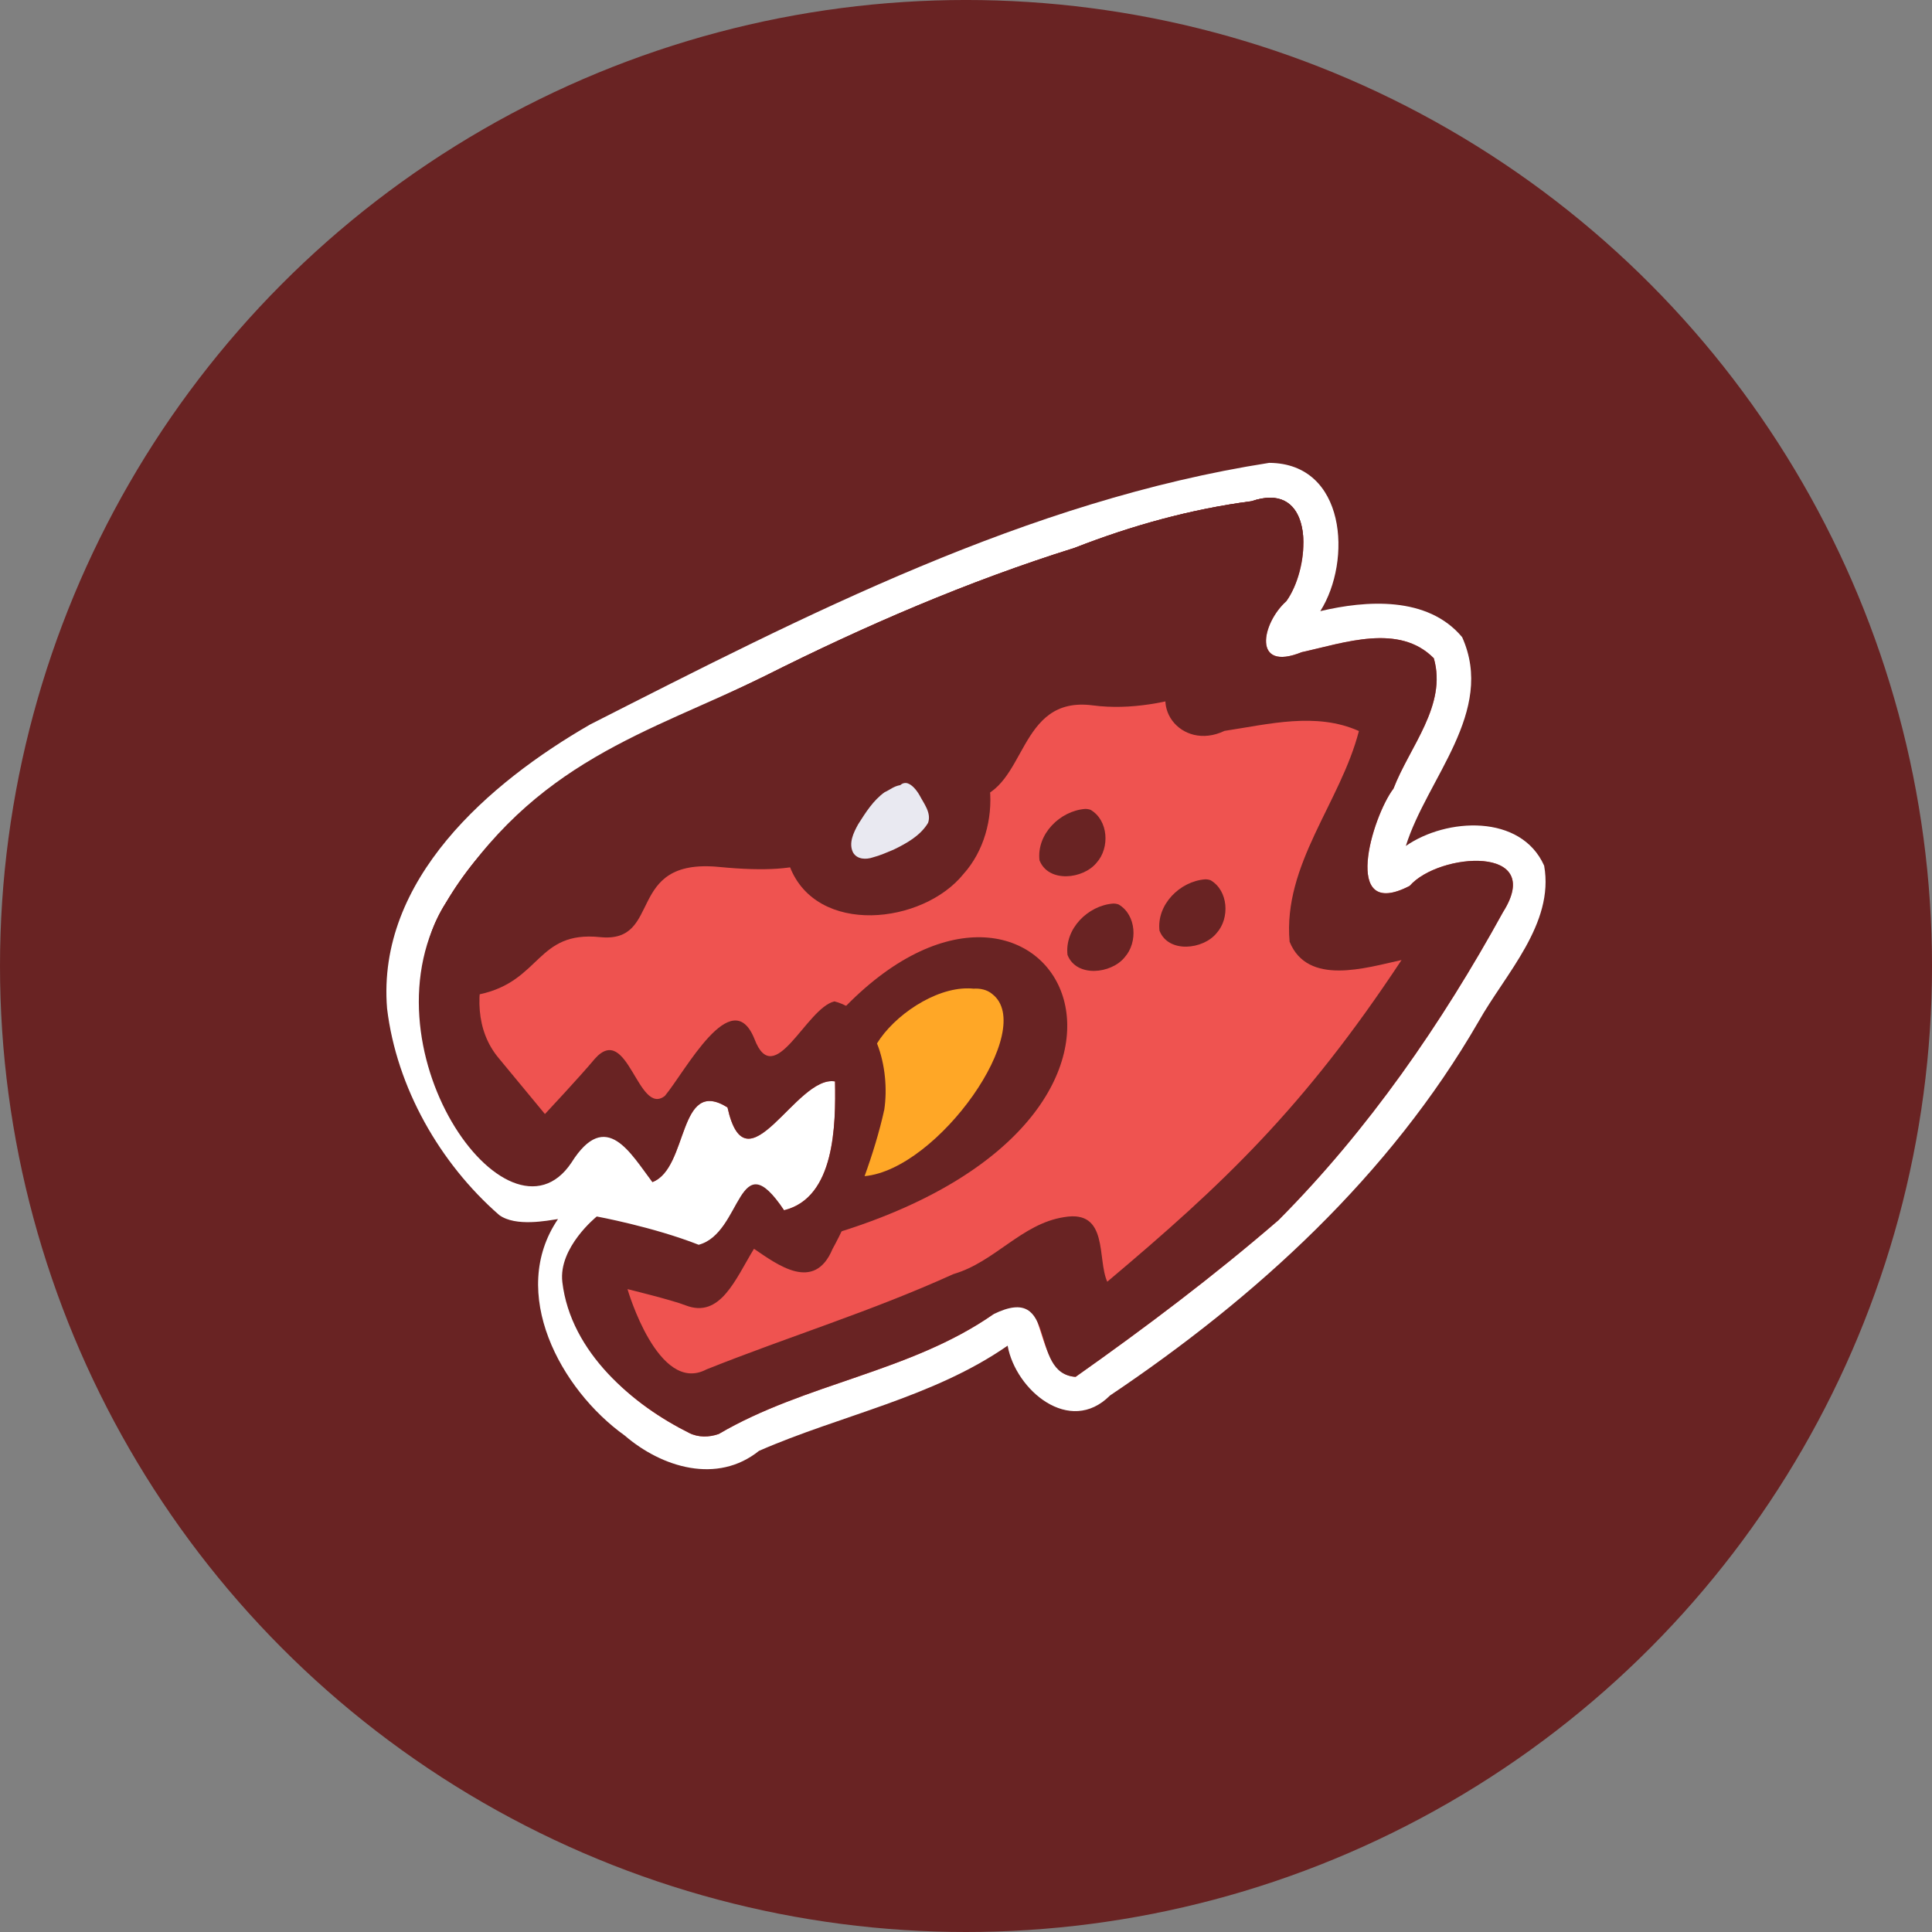 <?xml version="1.0" encoding="UTF-8" standalone="no"?>
<!-- Created with Inkscape (http://www.inkscape.org/) -->

<svg
   xmlns:dc="http://purl.org/dc/elements/1.1/"
   xmlns:cc="http://creativecommons.org/ns#"
   xmlns:rdf="http://www.w3.org/1999/02/22-rdf-syntax-ns#"
   xmlns:svg="http://www.w3.org/2000/svg"
   xmlns="http://www.w3.org/2000/svg"
   xmlns:sodipodi="http://sodipodi.sourceforge.net/DTD/sodipodi-0.dtd"
   xmlns:inkscape="http://www.inkscape.org/namespaces/inkscape"
   width="500"
   height="500"
   viewBox="0 0 141.111 141.111"
   version="1.1"
   id="svg90851"
   inkscape:version="0.91 r13725"
   sodipodi:docname="impactbyte_circle_color.svg">
  <rect x="0" y="0" width="141.111" height="141.111" fill="#808080" stroke="none"/>
  <defs
     id="defs90845">
    <clipPath
       clipPathUnits="userSpaceOnUse"
       id="clipPath171994">
      <rect
         style="opacity:0.66;fill:#00b0ff;fill-opacity:1;stroke:none;stroke-width:5;stroke-linecap:round;stroke-linejoin:round;stroke-miterlimit:4;stroke-dasharray:none;stroke-dashoffset:0;stroke-opacity:1"
         id="rect171996"
         width="360.707"
         height="215.526"
         x="1154.711"
         y="2285.378"
         rx="2.088"
         ry="2.088" />
    </clipPath>
    <clipPath
       clipPathUnits="userSpaceOnUse"
       id="clipPath90806">
      <rect
         style="opacity:0.66;fill:#00b0ff;fill-opacity:1;stroke:none;stroke-width:5;stroke-linecap:round;stroke-linejoin:round;stroke-miterlimit:4;stroke-dasharray:none;stroke-dashoffset:0;stroke-opacity:1"
         id="rect90808"
         width="183.264"
         height="286.62"
         x="1067.237"
         y="2274.901"
         rx="2.054"
         ry="2.088" />
    </clipPath>
    <clipPath
       id="clipPath171994-75"
       clipPathUnits="userSpaceOnUse">
      <rect
         ry="2.088"
         rx="2.088"
         y="2285.378"
         x="1154.711"
         height="215.526"
         width="360.707"
         id="rect171996-3"
         style="opacity:0.66;fill:#00b0ff;fill-opacity:1;stroke:none;stroke-width:5;stroke-linecap:round;stroke-linejoin:round;stroke-miterlimit:4;stroke-dasharray:none;stroke-dashoffset:0;stroke-opacity:1" />
    </clipPath>
    <clipPath
       id="clipPath90806-5"
       clipPathUnits="userSpaceOnUse">
      <rect
         ry="2.088"
         rx="2.054"
         y="2274.901"
         x="1067.237"
         height="286.62"
         width="183.264"
         id="rect90808-6"
         style="opacity:0.66;fill:#00b0ff;fill-opacity:1;stroke:none;stroke-width:5;stroke-linecap:round;stroke-linejoin:round;stroke-miterlimit:4;stroke-dasharray:none;stroke-dashoffset:0;stroke-opacity:1" />
    </clipPath>
    <clipPath
       clipPathUnits="userSpaceOnUse"
       id="clipPath171994-7">
      <rect
         style="opacity:0.66;fill:#00b0ff;fill-opacity:1;stroke:none;stroke-width:5;stroke-linecap:round;stroke-linejoin:round;stroke-miterlimit:4;stroke-dasharray:none;stroke-dashoffset:0;stroke-opacity:1"
         id="rect171996-5"
         width="360.707"
         height="215.526"
         x="1154.711"
         y="2285.378"
         rx="2.088"
         ry="2.088" />
    </clipPath>
    <clipPath
       clipPathUnits="userSpaceOnUse"
       id="clipPath90806-3">
      <rect
         style="opacity:0.66;fill:#00b0ff;fill-opacity:1;stroke:none;stroke-width:5;stroke-linecap:round;stroke-linejoin:round;stroke-miterlimit:4;stroke-dasharray:none;stroke-dashoffset:0;stroke-opacity:1"
         id="rect90808-5"
         width="183.264"
         height="286.62"
         x="1067.237"
         y="2274.901"
         rx="2.054"
         ry="2.088" />
    </clipPath>
    <clipPath
       id="clipPath171994-753562"
       clipPathUnits="userSpaceOnUse">
      <rect
         ry="2.088"
         rx="2.088"
         y="2285.378"
         x="1154.711"
         height="215.526"
         width="360.707"
         id="rect171996-9"
         style="opacity:0.66;fill:#00b0ff;fill-opacity:1;stroke:none;stroke-width:5;stroke-linecap:round;stroke-linejoin:round;stroke-miterlimit:4;stroke-dasharray:none;stroke-dashoffset:0;stroke-opacity:1" />
    </clipPath>
    <clipPath
       id="clipPath90806-1"
       clipPathUnits="userSpaceOnUse">
      <rect
         ry="2.088"
         rx="2.054"
         y="2274.901"
         x="1067.237"
         height="286.62"
         width="183.264"
         id="rect90808-2"
         style="opacity:0.66;fill:#00b0ff;fill-opacity:1;stroke:none;stroke-width:5;stroke-linecap:round;stroke-linejoin:round;stroke-miterlimit:4;stroke-dasharray:none;stroke-dashoffset:0;stroke-opacity:1" />
    </clipPath>
    <clipPath
       clipPathUnits="userSpaceOnUse"
       id="clipPath171994-7-70">
      <rect
         style="opacity:0.66;fill:#00b0ff;fill-opacity:1;stroke:none;stroke-width:5;stroke-linecap:round;stroke-linejoin:round;stroke-miterlimit:4;stroke-dasharray:none;stroke-dashoffset:0;stroke-opacity:1"
         id="rect171996-5-9"
         width="360.707"
         height="215.526"
         x="1154.711"
         y="2285.378"
         rx="2.088"
         ry="2.088" />
    </clipPath>
    <clipPath
       clipPathUnits="userSpaceOnUse"
       id="clipPath90806-3-3">
      <rect
         style="opacity:0.66;fill:#00b0ff;fill-opacity:1;stroke:none;stroke-width:5;stroke-linecap:round;stroke-linejoin:round;stroke-miterlimit:4;stroke-dasharray:none;stroke-dashoffset:0;stroke-opacity:1"
         id="rect90808-5-6"
         width="183.264"
         height="286.62"
         x="1067.237"
         y="2274.901"
         rx="2.054"
         ry="2.088" />
    </clipPath>
    <clipPath
       clipPathUnits="userSpaceOnUse"
       id="clipPath171994-753">
      <rect
         style="opacity:0.66;fill:#00b0ff;fill-opacity:1;stroke:none;stroke-width:5;stroke-linecap:round;stroke-linejoin:round;stroke-miterlimit:4;stroke-dasharray:none;stroke-dashoffset:0;stroke-opacity:1"
         id="rect171996-56"
         width="360.707"
         height="215.526"
         x="1154.711"
         y="2285.378"
         rx="2.088"
         ry="2.088" />
    </clipPath>
    <clipPath
       clipPathUnits="userSpaceOnUse"
       id="clipPath90806-2">
      <rect
         style="opacity:0.66;fill:#00b0ff;fill-opacity:1;stroke:none;stroke-width:5;stroke-linecap:round;stroke-linejoin:round;stroke-miterlimit:4;stroke-dasharray:none;stroke-dashoffset:0;stroke-opacity:1"
         id="rect90808-9"
         width="183.264"
         height="286.62"
         x="1067.237"
         y="2274.901"
         rx="2.054"
         ry="2.088" />
    </clipPath>
    <clipPath
       id="clipPath171994-75-0"
       clipPathUnits="userSpaceOnUse">
      <rect
         ry="2.088"
         rx="2.088"
         y="2285.378"
         x="1154.711"
         height="215.526"
         width="360.707"
         id="rect171996-3-62"
         style="opacity:0.66;fill:#00b0ff;fill-opacity:1;stroke:none;stroke-width:5;stroke-linecap:round;stroke-linejoin:round;stroke-miterlimit:4;stroke-dasharray:none;stroke-dashoffset:0;stroke-opacity:1" />
    </clipPath>
    <clipPath
       id="clipPath90806-5-6"
       clipPathUnits="userSpaceOnUse">
      <rect
         ry="2.088"
         rx="2.054"
         y="2274.901"
         x="1067.237"
         height="286.62"
         width="183.264"
         id="rect90808-6-1"
         style="opacity:0.66;fill:#00b0ff;fill-opacity:1;stroke:none;stroke-width:5;stroke-linecap:round;stroke-linejoin:round;stroke-miterlimit:4;stroke-dasharray:none;stroke-dashoffset:0;stroke-opacity:1" />
    </clipPath>
    <clipPath
       clipPathUnits="userSpaceOnUse"
       id="clipPath171994-7-1">
      <rect
         style="opacity:0.66;fill:#00b0ff;fill-opacity:1;stroke:none;stroke-width:5;stroke-linecap:round;stroke-linejoin:round;stroke-miterlimit:4;stroke-dasharray:none;stroke-dashoffset:0;stroke-opacity:1"
         id="rect171996-5-2"
         width="360.707"
         height="215.526"
         x="1154.711"
         y="2285.378"
         rx="2.088"
         ry="2.088" />
    </clipPath>
    <clipPath
       clipPathUnits="userSpaceOnUse"
       id="clipPath90806-3-7">
      <rect
         style="opacity:0.66;fill:#00b0ff;fill-opacity:1;stroke:none;stroke-width:5;stroke-linecap:round;stroke-linejoin:round;stroke-miterlimit:4;stroke-dasharray:none;stroke-dashoffset:0;stroke-opacity:1"
         id="rect90808-5-0"
         width="183.264"
         height="286.62"
         x="1067.237"
         y="2274.901"
         rx="2.054"
         ry="2.088" />
    </clipPath>
    <clipPath
       clipPathUnits="userSpaceOnUse"
       id="clipPath171994-75356">
      <rect
         style="opacity:0.66;fill:#00b0ff;fill-opacity:1;stroke:none;stroke-width:5;stroke-linecap:round;stroke-linejoin:round;stroke-miterlimit:4;stroke-dasharray:none;stroke-dashoffset:0;stroke-opacity:1"
         id="rect171996-2"
         width="360.707"
         height="215.526"
         x="1154.711"
         y="2285.378"
         rx="2.088"
         ry="2.088" />
    </clipPath>
    <clipPath
       clipPathUnits="userSpaceOnUse"
       id="clipPath90806-9">
      <rect
         style="opacity:0.66;fill:#00b0ff;fill-opacity:1;stroke:none;stroke-width:5;stroke-linecap:round;stroke-linejoin:round;stroke-miterlimit:4;stroke-dasharray:none;stroke-dashoffset:0;stroke-opacity:1"
         id="rect90808-12"
         width="183.264"
         height="286.62"
         x="1067.237"
         y="2274.901"
         rx="2.054"
         ry="2.088" />
    </clipPath>
    <clipPath
       id="clipPath171994-7-7"
       clipPathUnits="userSpaceOnUse">
      <rect
         ry="2.088"
         rx="2.088"
         y="2285.378"
         x="1154.711"
         height="215.526"
         width="360.707"
         id="rect171996-5-0"
         style="opacity:0.66;fill:#00b0ff;fill-opacity:1;stroke:none;stroke-width:5;stroke-linecap:round;stroke-linejoin:round;stroke-miterlimit:4;stroke-dasharray:none;stroke-dashoffset:0;stroke-opacity:1" />
    </clipPath>
    <clipPath
       id="clipPath90806-3-9"
       clipPathUnits="userSpaceOnUse">
      <rect
         ry="2.088"
         rx="2.054"
         y="2274.901"
         x="1067.237"
         height="286.62"
         width="183.264"
         id="rect90808-5-3"
         style="opacity:0.66;fill:#00b0ff;fill-opacity:1;stroke:none;stroke-width:5;stroke-linecap:round;stroke-linejoin:round;stroke-miterlimit:4;stroke-dasharray:none;stroke-dashoffset:0;stroke-opacity:1" />
    </clipPath>
    <clipPath
       id="clipPath171994-753-6"
       clipPathUnits="userSpaceOnUse">
      <rect
         ry="2.088"
         rx="2.088"
         y="2285.378"
         x="1154.711"
         height="215.526"
         width="360.707"
         id="rect171996-56-0"
         style="opacity:0.66;fill:#00b0ff;fill-opacity:1;stroke:none;stroke-width:5;stroke-linecap:round;stroke-linejoin:round;stroke-miterlimit:4;stroke-dasharray:none;stroke-dashoffset:0;stroke-opacity:1" />
    </clipPath>
    <clipPath
       id="clipPath90806-2-6"
       clipPathUnits="userSpaceOnUse">
      <rect
         ry="2.088"
         rx="2.054"
         y="2274.901"
         x="1067.237"
         height="286.62"
         width="183.264"
         id="rect90808-9-2"
         style="opacity:0.66;fill:#00b0ff;fill-opacity:1;stroke:none;stroke-width:5;stroke-linecap:round;stroke-linejoin:round;stroke-miterlimit:4;stroke-dasharray:none;stroke-dashoffset:0;stroke-opacity:1" />
    </clipPath>
    <clipPath
       clipPathUnits="userSpaceOnUse"
       id="clipPath171994-75-6">
      <rect
         style="opacity:0.66;fill:#00b0ff;fill-opacity:1;stroke:none;stroke-width:5;stroke-linecap:round;stroke-linejoin:round;stroke-miterlimit:4;stroke-dasharray:none;stroke-dashoffset:0;stroke-opacity:1"
         id="rect171996-3-1"
         width="360.707"
         height="215.526"
         x="1154.711"
         y="2285.378"
         rx="2.088"
         ry="2.088" />
    </clipPath>
    <clipPath
       clipPathUnits="userSpaceOnUse"
       id="clipPath90806-5-8">
      <rect
         style="opacity:0.66;fill:#00b0ff;fill-opacity:1;stroke:none;stroke-width:5;stroke-linecap:round;stroke-linejoin:round;stroke-miterlimit:4;stroke-dasharray:none;stroke-dashoffset:0;stroke-opacity:1"
         id="rect90808-6-7"
         width="183.264"
         height="286.62"
         x="1067.237"
         y="2274.901"
         rx="2.054"
         ry="2.088" />
    </clipPath>
    <clipPath
       id="clipPath171994-7-1-9"
       clipPathUnits="userSpaceOnUse">
      <rect
         ry="2.088"
         rx="2.088"
         y="2285.378"
         x="1154.711"
         height="215.526"
         width="360.707"
         id="rect171996-5-2-2"
         style="opacity:0.66;fill:#00b0ff;fill-opacity:1;stroke:none;stroke-width:5;stroke-linecap:round;stroke-linejoin:round;stroke-miterlimit:4;stroke-dasharray:none;stroke-dashoffset:0;stroke-opacity:1" />
    </clipPath>
    <clipPath
       id="clipPath90806-3-7-0"
       clipPathUnits="userSpaceOnUse">
      <rect
         ry="2.088"
         rx="2.054"
         y="2274.901"
         x="1067.237"
         height="286.62"
         width="183.264"
         id="rect90808-5-0-2"
         style="opacity:0.66;fill:#00b0ff;fill-opacity:1;stroke:none;stroke-width:5;stroke-linecap:round;stroke-linejoin:round;stroke-miterlimit:4;stroke-dasharray:none;stroke-dashoffset:0;stroke-opacity:1" />
    </clipPath>
    <clipPath
       id="clipPath171994-7535"
       clipPathUnits="userSpaceOnUse">
      <rect
         ry="2.088"
         rx="2.088"
         y="2285.378"
         x="1154.711"
         height="215.526"
         width="360.707"
         id="rect171996-6"
         style="opacity:0.66;fill:#00b0ff;fill-opacity:1;stroke:none;stroke-width:5;stroke-linecap:round;stroke-linejoin:round;stroke-miterlimit:4;stroke-dasharray:none;stroke-dashoffset:0;stroke-opacity:1" />
    </clipPath>
    <clipPath
       id="clipPath90806-29"
       clipPathUnits="userSpaceOnUse">
      <rect
         ry="2.088"
         rx="2.054"
         y="2274.901"
         x="1067.237"
         height="286.62"
         width="183.264"
         id="rect90808-1"
         style="opacity:0.66;fill:#00b0ff;fill-opacity:1;stroke:none;stroke-width:5;stroke-linecap:round;stroke-linejoin:round;stroke-miterlimit:4;stroke-dasharray:none;stroke-dashoffset:0;stroke-opacity:1" />
    </clipPath>
    <clipPath
       clipPathUnits="userSpaceOnUse"
       id="clipPath171994-7-2">
      <rect
         style="opacity:0.66;fill:#00b0ff;fill-opacity:1;stroke:none;stroke-width:5;stroke-linecap:round;stroke-linejoin:round;stroke-miterlimit:4;stroke-dasharray:none;stroke-dashoffset:0;stroke-opacity:1"
         id="rect171996-5-7"
         width="360.707"
         height="215.526"
         x="1154.711"
         y="2285.378"
         rx="2.088"
         ry="2.088" />
    </clipPath>
    <clipPath
       clipPathUnits="userSpaceOnUse"
       id="clipPath90806-3-0">
      <rect
         style="opacity:0.66;fill:#00b0ff;fill-opacity:1;stroke:none;stroke-width:5;stroke-linecap:round;stroke-linejoin:round;stroke-miterlimit:4;stroke-dasharray:none;stroke-dashoffset:0;stroke-opacity:1"
         id="rect90808-5-9"
         width="183.264"
         height="286.62"
         x="1067.237"
         y="2274.901"
         rx="2.054"
         ry="2.088" />
    </clipPath>
    <clipPath
       clipPathUnits="userSpaceOnUse"
       id="clipPath171994-753-3">
      <rect
         style="opacity:0.66;fill:#00b0ff;fill-opacity:1;stroke:none;stroke-width:5;stroke-linecap:round;stroke-linejoin:round;stroke-miterlimit:4;stroke-dasharray:none;stroke-dashoffset:0;stroke-opacity:1"
         id="rect171996-56-6"
         width="360.707"
         height="215.526"
         x="1154.711"
         y="2285.378"
         rx="2.088"
         ry="2.088" />
    </clipPath>
    <clipPath
       clipPathUnits="userSpaceOnUse"
       id="clipPath90806-2-0">
      <rect
         style="opacity:0.66;fill:#00b0ff;fill-opacity:1;stroke:none;stroke-width:5;stroke-linecap:round;stroke-linejoin:round;stroke-miterlimit:4;stroke-dasharray:none;stroke-dashoffset:0;stroke-opacity:1"
         id="rect90808-9-6"
         width="183.264"
         height="286.62"
         x="1067.237"
         y="2274.901"
         rx="2.054"
         ry="2.088" />
    </clipPath>
    <clipPath
       id="clipPath171994-75-2"
       clipPathUnits="userSpaceOnUse">
      <rect
         ry="2.088"
         rx="2.088"
         y="2285.378"
         x="1154.711"
         height="215.526"
         width="360.707"
         id="rect171996-3-6"
         style="opacity:0.66;fill:#00b0ff;fill-opacity:1;stroke:none;stroke-width:5;stroke-linecap:round;stroke-linejoin:round;stroke-miterlimit:4;stroke-dasharray:none;stroke-dashoffset:0;stroke-opacity:1" />
    </clipPath>
    <clipPath
       id="clipPath90806-5-1"
       clipPathUnits="userSpaceOnUse">
      <rect
         ry="2.088"
         rx="2.054"
         y="2274.901"
         x="1067.237"
         height="286.62"
         width="183.264"
         id="rect90808-6-8"
         style="opacity:0.66;fill:#00b0ff;fill-opacity:1;stroke:none;stroke-width:5;stroke-linecap:round;stroke-linejoin:round;stroke-miterlimit:4;stroke-dasharray:none;stroke-dashoffset:0;stroke-opacity:1" />
    </clipPath>
    <clipPath
       clipPathUnits="userSpaceOnUse"
       id="clipPath171994-7-1-7">
      <rect
         style="opacity:0.66;fill:#00b0ff;fill-opacity:1;stroke:none;stroke-width:5;stroke-linecap:round;stroke-linejoin:round;stroke-miterlimit:4;stroke-dasharray:none;stroke-dashoffset:0;stroke-opacity:1"
         id="rect171996-5-2-9"
         width="360.707"
         height="215.526"
         x="1154.711"
         y="2285.378"
         rx="2.088"
         ry="2.088" />
    </clipPath>
    <clipPath
       clipPathUnits="userSpaceOnUse"
       id="clipPath90806-3-7-2">
      <rect
         style="opacity:0.66;fill:#00b0ff;fill-opacity:1;stroke:none;stroke-width:5;stroke-linecap:round;stroke-linejoin:round;stroke-miterlimit:4;stroke-dasharray:none;stroke-dashoffset:0;stroke-opacity:1"
         id="rect90808-5-0-0"
         width="183.264"
         height="286.62"
         x="1067.237"
         y="2274.901"
         rx="2.054"
         ry="2.088" />
    </clipPath>
  </defs>
  <sodipodi:namedview
     id="base"
     pagecolor="#ffffff"
     bordercolor="#666666"
     borderopacity="1.0"
     inkscape:pageopacity="0.0"
     inkscape:pageshadow="2"
     inkscape:zoom="0.051955762"
     inkscape:cx="-2359.4163"
     inkscape:cy="-2572.2606"
     inkscape:document-units="px"
     inkscape:current-layer="layer1"
     showgrid="false"
     inkscape:window-width="1329"
     inkscape:window-height="744"
     inkscape:window-x="37"
     inkscape:window-y="24"
     inkscape:window-maximized="1"
     units="px"
     inkscape:showpageshadow="false" />
  <g
     inkscape:label="Layer 1"
     inkscape:groupmode="layer"
     id="layer1"
     transform="translate(0,-155.889)">
    <circle
       style="color:#000000;clip-rule:nonzero;display:inline;overflow:visible;visibility:visible;opacity:1;isolation:auto;mix-blend-mode:normal;color-interpolation:sRGB;color-interpolation-filters:linearRGB;solid-color:#000000;solid-opacity:1;fill:#692323;fill-opacity:1;fill-rule:nonzero;stroke:none;stroke-width:5;stroke-linecap:butt;stroke-linejoin:miter;stroke-miterlimit:4;stroke-dasharray:none;stroke-dashoffset:0;stroke-opacity:1;color-rendering:auto;image-rendering:auto;shape-rendering:auto;text-rendering:auto;enable-background:accumulate"
       id="path3358"
       cx="70.556"
       cy="226.444"
       r="70.556" />
    <g
       id="g3368-9"
       transform="matrix(1.5,0,0,1.5,-34.604,-81.843)">
      <path
         style="opacity:1;fill:#ffffff;fill-opacity:1;stroke:none;stroke-width:11.961"
         d="m 84.874,181.025 c -11.777,1.837 -22.552,7.396 -33.065,12.737 -4.929,2.838 -10.403,7.563 -9.892,13.832 0.461,3.849 2.577,7.542 5.457,10.055 0.805,0.59 2.359,0.27 2.866,0.198 -2.436,3.578 0.118,8.301 3.245,10.538 1.813,1.56 4.504,2.384 6.542,0.749 3.965,-1.736 8.468,-2.592 12.106,-5.122 0.388,2.163 3.023,4.398 4.985,2.426 7.128,-4.786 13.619,-10.717 17.947,-18.211 1.308,-2.327 3.699,-4.756 3.193,-7.586 -1.128,-2.532 -4.759,-2.336 -6.735,-0.961 1.026,-3.293 4.374,-6.529 2.742,-10.167 -1.686,-2.018 -4.689,-1.792 -6.907,-1.267 1.554,-2.454 1.255,-7.196 -2.485,-7.22 z"
         id="path172260-2"
         inkscape:connector-curvature="0" />
      <path
         style="opacity:1;fill:#ef5350;fill-opacity:1;stroke-width:11.961"
         d="m 84.918,182.723 c -0.265,-3e-5 -0.567,0.053 -0.908,0.17 -2.944,0.383 -5.837,1.186 -8.612,2.271 -5.201,1.63 -10.211,3.793 -15.078,6.238 -5.697,2.792 -12.169,5.295 -15.536,11.042 -2.578,4.031 0.045,8.358 3.123,11.527 0.757,1.895 3.191,0.713 4.251,-1.004 1.696,-2.701 1.634,1.732 2.681,3.08 1.771,-0.682 1.231,-5.151 3.654,-3.636 0.925,4.176 3.342,-1.594 5.236,-1.266 0.038,2.109 0.002,5.668 -2.482,6.273 -2.264,-3.414 -2.167,2.187 -5.2,2.292 -2.286,-1.358 -5.723,-1.975 -4.979,1.601 0.063,3.284 2.842,5.593 5.559,6.951 0.446,0.226 0.977,0.214 1.44,0.051 4.209,-2.471 9.325,-3.008 13.372,-5.831 2.745,-2.824 1.679,2.905 4.004,3.049 3.399,-2.4 6.727,-4.907 9.877,-7.628 4.375,-4.397 7.951,-9.577 10.937,-15.005 2.073,-3.282 -3.12,-2.904 -4.546,-1.275 -3.355,1.743 -1.835,-3.363 -0.788,-4.738 0.782,-2.038 2.619,-4.053 1.964,-6.345 -1.693,-1.718 -4.366,-0.748 -6.43,-0.297 -2.422,0.979 -1.966,-1.401 -0.75,-2.484 1.086,-1.507 1.368,-5.037 -0.79,-5.037 z"
         id="path172262-2"
         inkscape:connector-curvature="0"
         sodipodi:nodetypes="ccccccccccccccccccccccccc" />
      <g
         style="fill:#692323;fill-opacity:1"
         transform="translate(0,-4e-5)"
         id="g3384-8">
        <path
           id="path172264-9"
           d="m 84.918,182.723 c -0.265,-3e-5 -0.567,0.053 -0.908,0.17 -2.944,0.383 -5.837,1.186 -8.612,2.271 -5.201,1.63 -10.211,3.793 -15.078,6.238 -5.697,2.792 -12.169,5.295 -15.536,11.042 -0.647,1.011 -0.966,2.041 -1.033,3.067 -0.004,0.066 -0.007,0.132 -0.01,0.198 0.009,0.494 0.268,1.708 2.683,1.194 3,-0.638 2.761,-3.102 5.861,-2.784 3.099,0.318 1.175,-3.865 5.801,-3.417 4.626,0.448 5.475,-0.509 6.768,-2.076 1.293,-1.566 3.008,-0.707 5.63,-1.223 2.622,-0.516 2.09,-5.056 5.8,-4.568 3.71,0.488 7.515,-1.637 7.515,-1.637 0,0 0.515,-0.734 0.49,-2.06 0.041,-0.142 1.275,-1.757 1.275,-1.757 0.462,-1.212 0.993,-1.209 0.957,-2.806 -0.087,-1.024 -0.558,-1.852 -1.603,-1.852 z"
           style="opacity:1;fill:#692323;fill-opacity:1;stroke-width:11.961"
           inkscape:connector-curvature="0"
           sodipodi:nodetypes="sccccccccsscsccccs" />
        <path
           inkscape:connector-curvature="0"
           id="path172266-7"
           d="m 68.279,193.091 c -3.745,0.29 -7.192,3.752 -6.751,7.599 1.307,3.375 6.474,2.817 8.46,0.35 1.975,-2.202 1.732,-6.272 -0.894,-7.811 -0.259,-0.099 -0.538,-0.139 -0.815,-0.138 z"
           style="opacity:1;fill:#692323;fill-opacity:1;stroke-width:3.165" />
        <path
           sodipodi:nodetypes="ccccc"
           inkscape:connector-curvature="0"
           id="path172274-3"
           d="m 64.268,207.466 c 9.875,-10.03 18.388,5.164 -0.329,11.012 l 2.187,-5.95 -2.816,-4.548 z"
           style="fill:#692323;fill-opacity:1;fill-rule:evenodd;stroke:none;stroke-width:0.837px;stroke-linecap:butt;stroke-linejoin:miter;stroke-opacity:1" />
        <path
           id="path172278-6"
           d="m 84.918,182.723 c -0.265,-4e-5 -0.567,0.053 -0.908,0.17 -2.944,0.383 -5.837,1.186 -8.612,2.271 -5.201,1.63 -10.211,3.793 -15.078,6.238 -5.697,2.792 -11.234,4.107 -15.536,11.042 -4.302,6.935 3.014,17.284 6.109,12.658 1.696,-2.701 2.899,-0.403 3.945,0.945 1.771,-0.682 1.231,-5.151 3.654,-3.636 0.925,4.176 3.342,-1.594 5.236,-1.266 0.038,2.109 0.004,5.668 -2.482,6.273 -2.264,-3.414 -2.018,1.12 -4.157,1.681 -2.219,-0.873 -4.961,-1.377 -4.961,-1.377 0,0 -1.876,1.504 -1.677,3.192 0.406,3.445 3.458,5.99 6.175,7.348 0.446,0.226 0.977,0.214 1.44,0.051 4.209,-2.471 9.325,-3.008 13.372,-5.831 3.223,-1.587 1.679,2.905 4.004,3.049 3.399,-2.4 6.727,-4.907 9.877,-7.628 4.375,-4.397 7.951,-9.577 10.937,-15.005 2.073,-3.282 -3.12,-2.904 -4.546,-1.275 -3.355,1.743 -1.835,-3.363 -0.788,-4.738 0.782,-2.038 2.619,-4.053 1.964,-6.345 -1.693,-1.718 -4.366,-0.748 -6.43,-0.297 -2.421,0.979 -1.966,-1.401 -0.75,-2.484 1.086,-1.507 1.368,-5.036 -0.79,-5.037 z m -3.303,3.836 c 2.471,0.623 -0.354,3.296 -1.08,4.501 -1.781,1.681 0.037,4.03 2.157,3.017 2.15,-0.324 4.46,-0.928 6.546,0.007 -0.899,3.486 -3.707,6.496 -3.374,10.26 0.88,2.164 3.704,1.272 5.45,0.89 -4.769,7.22 -8.699,10.926 -14.329,15.664 -0.503,-1.104 0.084,-3.52 -2.099,-3.145 -2.07,0.316 -3.374,2.187 -5.386,2.771 -4.098,1.855 -7.862,2.982 -12.034,4.645 -2.352,1.242 -3.842,-3.91 -3.842,-3.91 0,0 2.175,0.531 2.822,0.787 1.698,0.667 2.435,-1.277 3.337,-2.752 1.134,0.769 2.935,2.142 3.825,0.009 0.836,-1.509 1.955,-4.228 2.518,-6.775 0.296,-1.954 -0.361,-4.752 -2.424,-5.28 -1.378,0.315 -2.931,4.387 -3.898,1.825 -1.105,-2.743 -3.362,1.584 -4.362,2.779 -1.312,1.017 -1.802,-3.609 -3.407,-1.812 -0.693,0.836 -2.431,2.693 -2.431,2.693 L 47.336,209.991 c -2.207,-2.669 -0.089,-7.27 2.495,-9.362 9.321,-5.93 16.925,-10.335 31.784,-14.07 z"
           style="opacity:1;fill:#692323;fill-opacity:1;stroke-width:3.165"
           inkscape:connector-curvature="0"
           sodipodi:nodetypes="cccczcccccccsccccccccccccccccccccccccccccccccscc" />
        <path
           style="opacity:1;fill:#692323;fill-opacity:1;stroke-width:3.165"
           d="m 75.906,197.877 c -1.232,0.096 -2.366,1.234 -2.221,2.5 0.43,1.11 2.13,0.927 2.784,0.115 0.65,-0.725 0.57,-2.064 -0.294,-2.57 -0.085,-0.032 -0.177,-0.046 -0.268,-0.045 z"
           id="path172280-1"
           inkscape:connector-curvature="0" />
        <path
           inkscape:connector-curvature="0"
           id="path172282-2"
           d="m 81.749,201.305 c -1.232,0.096 -2.366,1.234 -2.221,2.5 0.43,1.11 2.13,0.927 2.784,0.115 0.65,-0.725 0.57,-2.064 -0.294,-2.57 -0.085,-0.032 -0.177,-0.046 -0.268,-0.045 z"
           style="opacity:1;fill:#692323;fill-opacity:1;stroke-width:3.165" />
        <path
           style="opacity:1;fill:#692323;fill-opacity:1;stroke-width:3.165"
           d="m 77.27,202.485 c -1.232,0.096 -2.366,1.234 -2.221,2.5 0.43,1.11 2.13,0.927 2.784,0.115 0.65,-0.725 0.57,-2.064 -0.294,-2.57 -0.085,-0.032 -0.177,-0.046 -0.268,-0.045 z"
           id="path172284-9"
           inkscape:connector-curvature="0" />
      </g>
      <path
         sodipodi:nodetypes="cccccccccc"
         style="opacity:1;fill:#e9e9f1;fill-opacity:1;stroke-width:3.165"
         d="m 67.182,196.614 c 0.275,0.024 0.535,0.374 0.662,0.597 0.212,0.409 0.585,0.856 0.416,1.344 -0.375,0.626 -1.045,0.997 -1.684,1.307 -0.328,0.136 -0.654,0.282 -0.998,0.372 -0.335,0.116 -0.775,0.108 -0.972,-0.238 -0.225,-0.452 0.024,-0.964 0.248,-1.369 0.362,-0.569 0.734,-1.169 1.293,-1.566 0.259,-0.113 0.43,-0.287 0.76,-0.344 0.091,-0.082 0.184,-0.11 0.276,-0.102 z"
         id="path172270-3"
         inkscape:connector-curvature="0" />
      <path
         id="path172276-1"
         d="m 70.224,206.615 c -1.646,-0.03 -3.625,1.33 -4.451,2.68 0.405,1.022 0.504,2.237 0.353,3.233 -0.24,1.083 -0.582,2.192 -0.958,3.23 3.577,-0.327 8.422,-7.182 6.211,-8.872 -0.249,-0.21 -0.588,-0.279 -0.907,-0.257 -0.082,-0.009 -0.164,-0.014 -0.248,-0.015 z"
         style="fill:#ffa726;fill-opacity:1;fill-rule:evenodd;stroke:none;stroke-width:0.837px;stroke-linecap:butt;stroke-linejoin:miter;stroke-opacity:1"
         inkscape:connector-curvature="0" />
    </g>
  </g>
</svg>
